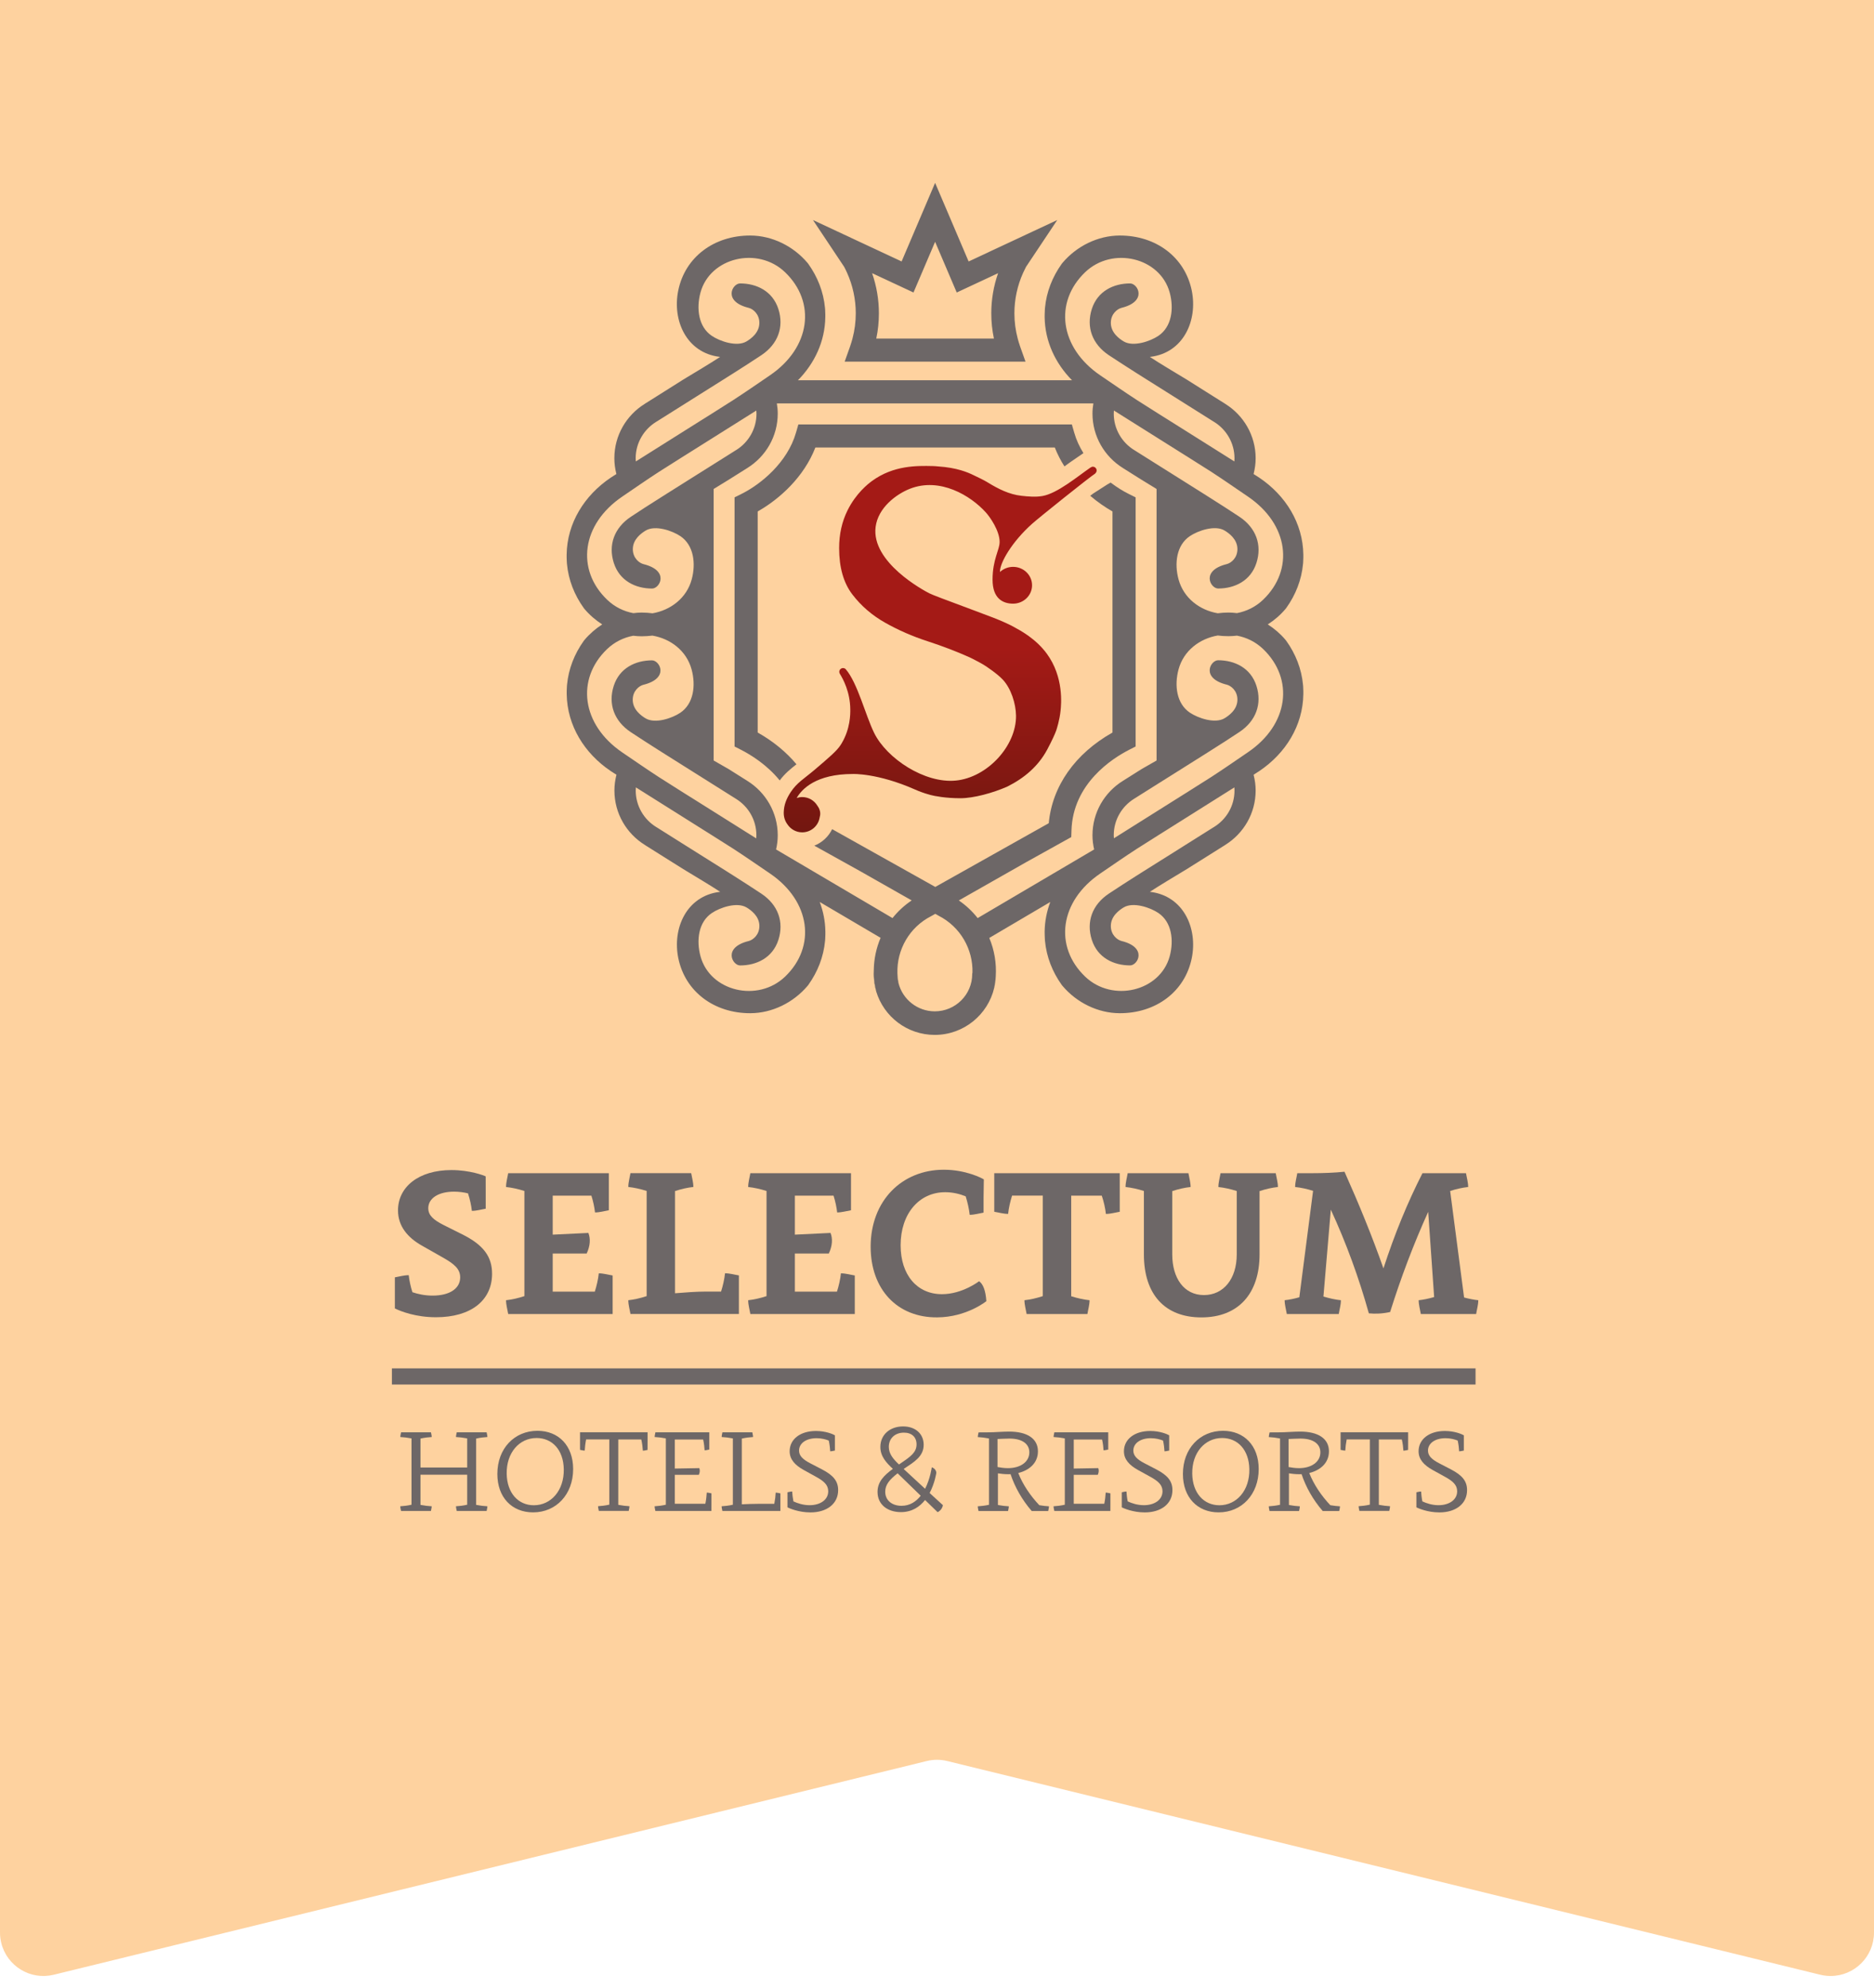 <?xml version="1.0" encoding="UTF-8"?>
<svg width="116px" height="123px" viewBox="0 0 116 123" version="1.1" xmlns="http://www.w3.org/2000/svg" xmlns:xlink="http://www.w3.org/1999/xlink">
    <title>Group 34 Copy</title>
    <defs>
        <linearGradient x1="49.988%" y1="41.111%" x2="49.988%" y2="113.909%" id="linearGradient-1">
            <stop stop-color="#A41A16" offset="12.25%"></stop>
            <stop stop-color="#65160E" offset="100%"></stop>
        </linearGradient>
    </defs>
    <g id="Fab." stroke="none" stroke-width="1" fill="none" fill-rule="evenodd">
        <g id="Group-34-Copy" transform="translate(-0, 0)">
            <path d="M0,0 L116,0 L116,119.575 C116,121.059 114.797,122.263 113.312,122.263 C113.097,122.263 112.882,122.237 112.673,122.186 L58.639,108.964 C58.219,108.861 57.781,108.861 57.361,108.964 L3.327,122.186 C1.885,122.539 0.43,121.656 0.077,120.214 C0.026,120.005 -2.63817107e-15,119.79 0,119.575 L0,0 L0,0 Z" id="Rectangle-Copy-11" fill="#FED29F"></path>
            <g id="Selectum-Hotels-&amp;-Resorts" transform="translate(24.259, 11.315)">
                <g id="XMLID_106_" transform="translate(24.254, 17.515)" fill="url(#linearGradient-1)" fill-rule="nonzero">
                    <path d="M19.369,0.28 C19.369,0.152 19.263,0.047 19.135,0.047 C19.082,0.047 19.034,0.068 18.996,0.097 L18.993,0.095 C18.19,0.647 16.936,1.704 16.007,1.862 C15.59,1.933 15.141,1.895 14.713,1.847 C13.956,1.763 13.29,1.425 12.648,1.034 C12.363,0.859 12.057,0.719 11.756,0.574 C11.398,0.399 10.728,0.105 9.537,0.028 C9.427,0.017 9.32,0.009 9.216,0.007 C8.253,-0.014 6.799,-0.044 5.463,0.931 C5.229,1.101 4.477,1.685 3.95,2.746 C3.602,3.448 3.429,4.225 3.429,5.08 C3.429,6.279 3.701,7.235 4.245,7.947 C4.789,8.659 5.467,9.243 6.279,9.701 C7.09,10.159 7.965,10.542 8.902,10.846 C9.84,11.151 10.715,11.487 11.526,11.852 C11.596,11.884 11.659,11.92 11.727,11.951 C11.88,12.031 12.036,12.111 12.188,12.195 C12.235,12.22 12.281,12.247 12.327,12.275 C12.525,12.388 13.221,12.859 13.562,13.224 C14.068,13.766 14.369,14.705 14.378,15.451 C14.401,17.321 12.603,19.276 10.652,19.467 C8.728,19.657 6.371,18.102 5.594,16.514 C5.058,15.424 4.571,13.428 3.84,12.579 C3.84,12.579 3.84,12.579 3.84,12.579 C3.798,12.533 3.737,12.506 3.672,12.506 C3.543,12.506 3.438,12.611 3.438,12.739 C3.438,12.779 3.45,12.817 3.469,12.848 C3.469,12.848 3.467,12.85 3.467,12.85 C3.682,13.195 4.11,13.989 4.12,15.064 C4.123,15.365 4.12,16.255 3.594,17.148 C3.562,17.201 3.539,17.239 3.522,17.264 C3.288,17.629 2.828,18.02 1.91,18.802 C1.254,19.358 0.818,19.593 0.426,20.19 C0.175,20.572 0.006,20.976 0,21.45 C-0.004,21.73 0.082,21.976 0.224,22.169 C0.42,22.469 0.757,22.671 1.142,22.671 C1.678,22.671 2.122,22.287 2.217,21.782 C2.232,21.728 2.245,21.671 2.253,21.612 C2.285,21.396 2.203,21.175 2.07,21.003 C1.876,20.694 1.534,20.488 1.142,20.488 C1.022,20.488 0.909,20.511 0.801,20.547 C1.121,19.982 2.015,19.06 4.27,19.06 C4.27,19.06 5.8,18.993 8.133,20.024 C8.182,20.045 8.422,20.154 8.768,20.266 C8.865,20.297 8.972,20.329 9.09,20.36 C9.335,20.425 10.024,20.56 10.932,20.56 C11.765,20.56 12.945,20.23 13.813,19.852 C13.83,19.843 13.84,19.839 13.849,19.835 C14.89,19.312 15.75,18.589 16.308,17.552 C16.616,16.978 16.812,16.531 16.869,16.361 C16.896,16.279 17.076,15.739 17.137,15.132 C17.175,14.76 17.35,13.062 16.279,11.609 C15.611,10.703 14.69,10.203 14.245,9.962 C14.079,9.871 13.937,9.802 13.754,9.718 C13.284,9.498 12.774,9.311 11.621,8.88 C10.009,8.279 9.204,7.981 8.997,7.874 C8.685,7.712 5.402,5.968 5.688,3.767 C5.842,2.586 6.959,1.744 7.821,1.408 C9.668,0.689 11.573,1.828 12.525,2.893 C12.753,3.147 13.364,3.998 13.364,4.708 C13.364,4.712 13.362,4.716 13.362,4.718 C13.362,5.191 12.926,5.79 12.926,7.036 C12.926,8.21 13.571,8.521 14.197,8.521 C14.846,8.521 15.371,8.012 15.371,7.382 C15.371,6.754 14.846,6.244 14.197,6.244 C13.883,6.244 13.596,6.365 13.385,6.561 C13.385,6.55 13.385,6.542 13.385,6.531 C13.385,5.987 14.117,4.702 15.373,3.58 C15.792,3.204 18.913,0.704 19.274,0.475 L19.272,0.471 C19.324,0.429 19.369,0.362 19.369,0.28 Z" id="Path"></path>
                </g>
                <path d="M14.94,26.62 C15.113,26.597 15.286,26.586 15.461,26.584 C15.689,26.584 15.912,26.601 16.129,26.628 C17.244,26.437 18.237,25.698 18.553,24.534 C18.823,23.545 18.684,22.41 17.851,21.854 C17.347,21.515 16.294,21.154 15.703,21.509 C15.434,21.671 14.909,22.045 14.909,22.66 C14.909,23.211 15.305,23.521 15.571,23.587 C17.196,23.988 16.58,25.097 16.104,25.097 C15.088,25.097 14.087,24.629 13.731,23.511 C13.377,22.4 13.754,21.343 14.787,20.656 C15.358,20.276 15.937,19.908 16.515,19.541 C16.664,19.446 16.816,19.349 16.966,19.255 L18.816,18.091 L19.668,17.556 L21.227,16.574 L21.301,16.528 L21.301,16.53 C22.06,16.062 22.564,15.228 22.564,14.274 C22.564,14.209 22.559,14.146 22.555,14.083 L18.58,16.581 L18.353,16.724 L17.956,16.972 L16.523,17.879 C15.722,18.4 15.124,18.82 14.249,19.413 C11.737,21.122 11.379,23.931 13.318,25.788 C13.788,26.24 14.352,26.511 14.94,26.62 Z" id="XMLID_105_"></path>
                <path d="M23.404,42.739 C22.532,42.144 21.931,41.724 21.13,41.205 L19.697,40.298 L19.301,40.05 L19.073,39.907 L15.099,37.407 C15.094,37.47 15.088,37.533 15.088,37.598 C15.088,38.552 15.594,39.386 16.35,39.856 L16.35,39.854 L16.424,39.901 L17.984,40.882 L18.835,41.417 L20.686,42.579 C20.835,42.674 20.987,42.77 21.137,42.865 C21.716,43.232 22.296,43.602 22.865,43.982 C23.898,44.669 24.275,45.728 23.921,46.837 C23.562,47.955 22.564,48.423 21.548,48.423 C21.071,48.423 20.456,47.312 22.081,46.913 C22.346,46.848 22.743,46.535 22.743,45.984 C22.743,45.369 22.218,44.997 21.948,44.835 C21.358,44.48 20.304,44.839 19.801,45.18 C18.97,45.736 18.831,46.873 19.101,47.86 C19.693,50.032 22.648,50.734 24.336,49.116 C26.275,47.257 25.919,44.449 23.404,42.739 Z" id="XMLID_104_"></path>
                <path d="M19.076,14.738 L19.303,14.596 L19.699,14.348 L21.132,13.44 C21.933,12.919 22.532,12.501 23.407,11.907 C25.919,10.197 26.277,7.388 24.338,5.531 C22.65,3.914 19.695,4.615 19.103,6.787 C18.833,7.775 18.972,8.909 19.803,9.468 C20.306,9.808 21.36,10.167 21.95,9.812 C22.22,9.651 22.745,9.277 22.745,8.663 C22.745,8.113 22.349,7.802 22.083,7.735 C20.458,7.334 21.073,6.224 21.55,6.224 C22.566,6.224 23.565,6.693 23.923,7.81 C24.277,8.922 23.9,9.978 22.867,10.665 C22.296,11.045 21.718,11.413 21.139,11.781 C20.989,11.875 20.837,11.972 20.688,12.066 L18.837,13.23 L17.986,13.766 L16.426,14.747 L16.353,14.793 L16.353,14.791 C15.596,15.259 15.09,16.093 15.09,17.047 C15.09,17.112 15.094,17.173 15.101,17.238 L19.076,14.738 Z" id="XMLID_103_"></path>
                <path d="M17.959,37.668 L18.355,37.915 L18.582,38.058 L22.557,40.556 C22.561,40.493 22.566,40.43 22.566,40.365 C22.566,39.411 22.06,38.577 21.303,38.109 L21.303,38.109 L21.229,38.062 L19.67,37.081 L18.818,36.546 L16.968,35.382 C16.818,35.287 16.667,35.191 16.517,35.096 C15.937,34.729 15.358,34.361 14.789,33.981 C13.756,33.294 13.379,32.235 13.733,31.126 C14.091,30.008 15.09,29.54 16.106,29.54 C16.582,29.54 17.198,30.651 15.573,31.05 C15.307,31.115 14.911,31.426 14.911,31.979 C14.911,32.592 15.436,32.966 15.706,33.128 C16.296,33.483 17.349,33.122 17.853,32.783 C18.684,32.227 18.823,31.09 18.555,30.103 C18.239,28.941 17.244,28.2 16.131,28.009 C15.912,28.036 15.691,28.053 15.463,28.051 C15.288,28.051 15.115,28.038 14.943,28.017 C14.357,28.126 13.79,28.397 13.322,28.845 C11.385,30.702 11.741,33.51 14.253,35.22 C15.128,35.815 15.727,36.235 16.527,36.754 L17.959,37.668 Z" id="XMLID_102_"></path>
                <path d="M43.841,11.903 C44.714,12.497 45.315,12.915 46.115,13.436 L47.549,14.344 L47.945,14.591 L48.172,14.734 L52.147,17.234 C52.152,17.171 52.156,17.108 52.156,17.043 C52.156,16.089 51.65,15.255 50.893,14.787 L50.893,14.789 L50.82,14.743 L49.26,13.762 L48.409,13.226 L46.558,12.062 C46.408,11.968 46.257,11.871 46.107,11.776 C45.527,11.409 44.948,11.041 44.379,10.661 C43.346,9.974 42.969,8.915 43.323,7.806 C43.679,6.689 44.68,6.22 45.696,6.22 C46.172,6.22 46.788,7.329 45.163,7.731 C44.897,7.796 44.501,8.109 44.501,8.659 C44.501,9.275 45.028,9.646 45.296,9.808 C45.886,10.163 46.94,9.804 47.443,9.464 C48.274,8.907 48.413,7.77 48.145,6.783 C47.553,4.611 44.598,3.907 42.91,5.527 C40.973,7.384 41.329,10.193 43.841,11.903 Z" id="XMLID_101_"></path>
                <path d="M49.289,16.974 L48.893,16.726 L48.666,16.583 L44.691,14.085 C44.687,14.148 44.682,14.211 44.682,14.276 C44.682,15.23 45.188,16.064 45.945,16.532 L45.945,16.53 L46.019,16.577 L47.578,17.558 L48.43,18.093 L50.28,19.257 C50.43,19.352 50.581,19.448 50.731,19.543 C51.311,19.91 51.89,20.278 52.459,20.658 C53.492,21.345 53.869,22.404 53.515,23.513 C53.159,24.631 52.158,25.099 51.142,25.099 C50.666,25.099 50.05,23.99 51.675,23.589 C51.941,23.524 52.337,23.211 52.337,22.662 C52.337,22.047 51.81,21.675 51.542,21.511 C50.952,21.156 49.899,21.517 49.395,21.856 C48.564,22.412 48.425,23.549 48.693,24.536 C49.009,25.698 50.004,26.439 51.119,26.631 C51.338,26.603 51.559,26.586 51.787,26.586 C51.962,26.586 52.135,26.599 52.307,26.622 C52.893,26.513 53.46,26.242 53.928,25.792 C55.867,23.935 55.509,21.129 52.997,19.417 C52.122,18.822 51.523,18.404 50.723,17.883 L49.289,16.974 Z" id="XMLID_100_"></path>
                <path d="M29.984,9.632 L37.266,9.632 C37.156,9.119 37.104,8.598 37.104,8.071 C37.104,7.224 37.247,6.382 37.525,5.588 L34.964,6.783 L33.626,3.647 L32.288,6.783 L29.727,5.588 C30.005,6.382 30.149,7.224 30.149,8.071 C30.147,8.598 30.092,9.119 29.984,9.632 Z" id="XMLID_99_"></path>
                <path d="M52.307,28.021 C52.135,28.042 51.962,28.055 51.787,28.055 C51.559,28.055 51.336,28.038 51.119,28.013 C50.004,28.204 49.011,28.943 48.693,30.107 C48.423,31.097 48.562,32.231 49.395,32.788 C49.899,33.126 50.952,33.487 51.542,33.132 C51.812,32.97 52.337,32.596 52.337,31.983 C52.337,31.433 51.941,31.122 51.675,31.055 C50.05,30.655 50.668,29.544 51.142,29.544 C52.158,29.544 53.159,30.013 53.515,31.13 C53.871,32.241 53.492,33.298 52.459,33.985 C51.888,34.365 51.309,34.733 50.731,35.101 C50.581,35.195 50.43,35.292 50.28,35.386 L48.43,36.55 L47.578,37.086 L46.019,38.067 L45.945,38.113 L45.945,38.113 C45.188,38.581 44.682,39.415 44.682,40.369 C44.682,40.434 44.687,40.497 44.691,40.56 L48.666,38.062 L48.893,37.92 L49.289,37.672 L50.723,36.764 C51.523,36.243 52.122,35.823 52.997,35.231 C55.511,33.521 55.867,30.712 53.928,28.855 C53.46,28.401 52.893,28.133 52.307,28.021 Z" id="XMLID_98_"></path>
                <path d="M43.365,40.367 C43.365,38.947 44.118,37.703 45.243,37.002 L45.243,37.002 L45.245,37 L46.411,36.266 L47.332,35.739 L47.332,18.938 L46.411,18.373 L45.245,17.64 L45.243,17.637 L45.243,17.637 C44.115,16.936 43.365,15.692 43.365,14.272 C43.365,14.058 43.386,13.848 43.42,13.644 L23.828,13.644 C23.862,13.848 23.883,14.058 23.883,14.272 C23.883,15.692 23.13,16.936 22.005,17.637 L22.003,17.64 L20.837,18.373 L19.916,18.938 L19.916,35.739 L20.837,36.266 L22.003,37 L22.005,37.002 L22.005,37.002 C23.133,37.703 23.883,38.947 23.883,40.367 C23.883,40.669 23.843,40.961 23.78,41.243 L30.987,45.488 C31.318,45.072 31.717,44.703 32.174,44.396 L29.036,42.615 L26.146,41.008 C26.627,40.819 27.023,40.455 27.251,39.987 L33.635,43.562 L40.659,39.619 C40.87,37.329 42.284,35.319 44.604,34.008 L44.604,20.328 C44.149,20.07 43.677,19.744 43.224,19.358 C43.31,19.291 43.378,19.24 43.416,19.215 L44.269,18.667 L44.488,18.541 C44.88,18.839 45.277,19.083 45.637,19.259 L46.035,19.457 L46.035,34.872 L45.645,35.071 C44.596,35.605 42.147,37.161 42.065,40.073 L42.052,40.478 L39.274,42.022 L35.091,44.398 C35.542,44.705 35.932,45.075 36.258,45.488 L43.468,41.243 C43.403,40.961 43.365,40.669 43.365,40.367 Z M42.071,17.226 C41.917,17.333 41.772,17.44 41.631,17.545 C41.399,17.179 41.194,16.791 41.034,16.375 L26.214,16.375 C25.508,18.198 24.001,19.562 22.644,20.331 L22.644,34.01 C23.607,34.554 24.414,35.218 25.044,35.974 C24.68,36.262 24.332,36.539 24.007,36.974 C23.204,35.985 22.186,35.371 21.602,35.073 L21.213,34.874 L21.213,19.459 L21.611,19.261 C22.85,18.652 24.486,17.291 25.012,15.463 L25.162,14.946 L42.09,14.946 L42.24,15.463 C42.37,15.913 42.566,16.333 42.807,16.722 L42.071,17.226 Z" id="XMLID_95_"></path>
                <path d="M48.172,39.905 L47.945,40.048 L47.549,40.296 L46.115,41.203 C45.315,41.724 44.716,42.144 43.841,42.737 C41.329,44.446 40.971,47.255 42.91,49.112 C44.598,50.73 47.553,50.028 48.145,47.856 C48.415,46.866 48.276,45.732 47.443,45.175 C46.94,44.835 45.886,44.476 45.296,44.831 C45.026,44.993 44.501,45.367 44.501,45.98 C44.501,46.53 44.897,46.841 45.163,46.909 C46.788,47.308 46.172,48.419 45.696,48.419 C44.68,48.419 43.679,47.95 43.323,46.833 C42.969,45.722 43.346,44.665 44.379,43.978 C44.95,43.598 45.53,43.23 46.107,42.86 C46.257,42.766 46.408,42.669 46.558,42.575 L48.409,41.413 L49.26,40.877 L50.82,39.896 L50.893,39.85 L50.893,39.852 C51.65,39.384 52.156,38.55 52.156,37.594 C52.156,37.529 52.152,37.468 52.147,37.403 L48.172,39.905 Z" id="XMLID_94_"></path>
                <path d="M29.835,48.692 C29.828,48.778 29.824,48.864 29.824,48.952 C29.824,49.331 29.881,49.696 29.986,50.041 C29.875,49.593 29.826,49.142 29.835,48.692 Z" id="XMLID_93_" fill="#6D6767" fill-rule="nonzero"></path>
                <path d="M37.384,49.102 C37.369,49.337 37.337,49.572 37.289,49.805 C37.342,49.578 37.373,49.343 37.384,49.102 Z" id="XMLID_92_" fill="#6D6767" fill-rule="nonzero"></path>
                <path d="M31.291,48.952 C31.291,49.148 31.316,49.339 31.363,49.522 C31.323,49.316 31.299,49.11 31.293,48.906 C31.291,48.921 31.291,48.938 31.291,48.952 Z" id="XMLID_91_" fill="#6D6767" fill-rule="nonzero"></path>
                <path d="M21.609,19.261 L21.21,19.459 L21.21,34.874 L21.6,35.073 C22.184,35.371 23.202,35.985 24.005,36.974 C24.33,36.539 24.677,36.262 25.042,35.974 C24.412,35.22 23.607,34.554 22.641,34.01 L22.641,20.331 C24.001,19.562 25.506,18.198 26.212,16.375 L41.034,16.375 C41.194,16.789 41.399,17.179 41.631,17.545 C41.772,17.44 41.915,17.333 42.071,17.226 L42.805,16.722 C42.564,16.333 42.366,15.913 42.238,15.463 L42.088,14.946 L25.16,14.946 L25.01,15.463 C24.484,17.291 22.848,18.652 21.609,19.261 Z" id="XMLID_90_" fill="#6D6767" fill-rule="nonzero"></path>
                <path d="M27.995,5.197 C28.06,5.317 28.119,5.439 28.174,5.565 C28.528,6.348 28.713,7.207 28.713,8.073 C28.713,8.602 28.644,9.125 28.509,9.634 C28.467,9.793 28.418,9.953 28.364,10.111 L28.026,11.062 L39.22,11.062 L38.882,10.111 C38.828,9.953 38.779,9.796 38.737,9.634 C38.602,9.125 38.532,8.602 38.532,8.073 C38.532,7.207 38.718,6.348 39.072,5.565 C39.129,5.441 39.188,5.319 39.251,5.197 L40.712,3.008 L41.184,2.3 L40.752,2.502 L39.26,3.199 L35.698,4.863 L34.402,1.823 L33.624,0 L32.846,1.823 L31.55,4.863 L27.988,3.199 L26.496,2.502 L26.064,2.3 L26.536,3.008 L27.995,5.197 Z M32.286,6.783 L33.624,3.647 L34.962,6.783 L37.523,5.588 C37.245,6.382 37.101,7.224 37.101,8.071 C37.101,8.598 37.156,9.119 37.264,9.632 L29.982,9.632 C30.092,9.119 30.144,8.598 30.144,8.071 C30.144,7.224 30.001,6.382 29.723,5.588 L32.286,6.783 Z" id="XMLID_87_" fill="#6D6767" fill-rule="nonzero"></path>
                <path d="M11.927,28.273 C11.908,28.296 11.891,28.319 11.872,28.343 C11.299,29.145 10.932,30.071 10.839,31.065 C10.837,31.103 10.833,31.141 10.831,31.179 C10.824,31.269 10.82,31.359 10.82,31.452 C10.818,31.513 10.818,31.573 10.82,31.636 C10.848,33.578 11.912,35.296 13.549,36.397 L13.701,36.493 L13.701,36.495 L13.899,36.621 C13.897,36.63 13.895,36.638 13.893,36.647 C13.817,36.951 13.773,37.268 13.773,37.596 C13.773,39.018 14.525,40.262 15.651,40.961 L15.651,40.961 L15.653,40.964 L16.818,41.697 L18.039,42.463 C18.825,42.942 19.664,43.436 20.319,43.865 C20.304,43.867 20.292,43.869 20.279,43.871 C18.237,44.125 17.347,46.127 17.729,47.978 C18.157,50.051 19.954,51.383 22.19,51.377 C23.537,51.372 24.848,50.723 25.725,49.69 C25.744,49.667 25.761,49.644 25.78,49.621 C26.353,48.818 26.72,47.892 26.812,46.898 C26.814,46.86 26.819,46.82 26.821,46.782 C26.827,46.692 26.831,46.602 26.831,46.509 C26.833,46.448 26.833,46.388 26.831,46.325 C26.823,45.686 26.699,45.07 26.481,44.495 L30.25,46.713 C29.984,47.335 29.841,48.007 29.828,48.69 C29.82,49.137 29.868,49.591 29.98,50.039 C30.45,51.589 31.894,52.719 33.601,52.719 C35.392,52.719 36.895,51.471 37.283,49.803 C37.331,49.57 37.363,49.335 37.378,49.1 C37.43,48.28 37.291,47.465 36.977,46.719 L40.754,44.495 C40.537,45.07 40.412,45.686 40.404,46.325 C40.404,46.385 40.404,46.446 40.406,46.509 C40.408,46.6 40.41,46.692 40.417,46.782 C40.419,46.82 40.421,46.86 40.425,46.898 C40.518,47.894 40.885,48.818 41.458,49.621 C41.477,49.644 41.494,49.667 41.513,49.69 C42.389,50.723 43.698,51.372 45.047,51.377 C47.285,51.383 49.083,50.051 49.509,47.978 C49.89,46.127 49.001,44.127 46.959,43.871 C46.946,43.869 46.933,43.867 46.918,43.865 C47.576,43.436 48.413,42.94 49.199,42.463 L50.419,41.697 L51.585,40.964 L51.587,40.961 L51.587,40.961 C52.714,40.26 53.465,39.016 53.465,37.596 C53.465,37.268 53.42,36.951 53.344,36.647 C53.342,36.638 53.34,36.63 53.338,36.621 L53.536,36.495 L53.536,36.493 L53.688,36.397 C55.326,35.296 56.39,33.578 56.417,31.636 C56.417,31.576 56.417,31.515 56.417,31.452 C56.415,31.359 56.413,31.269 56.407,31.179 C56.405,31.141 56.402,31.103 56.398,31.065 C56.306,30.069 55.939,29.145 55.366,28.343 C55.347,28.319 55.33,28.296 55.311,28.273 C54.997,27.901 54.624,27.58 54.215,27.32 C54.624,27.059 54.995,26.74 55.311,26.366 C55.33,26.343 55.347,26.32 55.366,26.296 C55.939,25.494 56.306,24.57 56.398,23.574 C56.4,23.536 56.405,23.496 56.407,23.458 C56.413,23.368 56.417,23.276 56.417,23.185 C56.419,23.124 56.419,23.064 56.417,23.001 C56.39,21.059 55.326,19.341 53.688,18.24 L53.536,18.144 L53.536,18.142 L53.338,18.016 C53.34,18.007 53.342,17.999 53.344,17.99 C53.42,17.686 53.465,17.369 53.465,17.041 C53.465,15.619 52.712,14.377 51.587,13.676 L51.587,13.676 L51.585,13.673 L50.419,12.94 L49.199,12.171 C48.413,11.695 47.574,11.199 46.918,10.77 C46.933,10.768 46.946,10.764 46.959,10.764 C49.001,10.51 49.89,8.51 49.509,6.657 C49.081,4.584 47.283,3.252 45.047,3.258 C43.7,3.262 42.389,3.911 41.513,4.945 C41.494,4.968 41.477,4.991 41.458,5.014 C40.885,5.817 40.518,6.741 40.425,7.737 C40.423,7.775 40.419,7.815 40.417,7.852 C40.41,7.943 40.406,8.035 40.406,8.125 C40.404,8.186 40.404,8.247 40.404,8.31 C40.425,9.804 41.062,11.163 42.098,12.213 L25.133,12.213 C26.17,11.163 26.806,9.802 26.827,8.31 C26.827,8.249 26.827,8.189 26.827,8.125 C26.825,8.035 26.823,7.943 26.817,7.852 C26.814,7.815 26.81,7.775 26.808,7.737 C26.715,6.741 26.349,5.817 25.775,5.014 C25.756,4.991 25.74,4.968 25.721,4.945 C24.844,3.911 23.533,3.262 22.186,3.258 C19.948,3.252 18.15,4.584 17.725,6.657 C17.343,8.508 18.232,10.508 20.275,10.764 C20.289,10.766 20.302,10.768 20.315,10.77 C19.657,11.199 18.82,11.695 18.034,12.171 L16.814,12.94 L15.649,13.673 L15.647,13.676 L15.647,13.676 C14.519,14.377 13.769,15.621 13.769,17.041 C13.769,17.369 13.813,17.686 13.889,17.99 C13.891,17.999 13.893,18.007 13.895,18.016 L13.697,18.142 L13.697,18.144 L13.545,18.24 C11.908,19.341 10.843,21.059 10.816,23.001 C10.816,23.061 10.816,23.122 10.816,23.185 C10.818,23.276 10.82,23.368 10.827,23.458 C10.829,23.496 10.833,23.536 10.835,23.574 C10.928,24.57 11.294,25.494 11.868,26.296 C11.887,26.32 11.903,26.343 11.922,26.366 C12.236,26.738 12.61,27.059 13.018,27.32 C12.614,27.58 12.243,27.901 11.927,28.273 Z M24.338,49.114 C22.65,50.732 19.695,50.03 19.103,47.858 C18.833,46.869 18.972,45.734 19.805,45.178 C20.308,44.837 21.362,44.478 21.952,44.833 C22.222,44.995 22.747,45.369 22.747,45.982 C22.747,46.532 22.351,46.843 22.085,46.911 C20.46,47.31 21.076,48.421 21.552,48.421 C22.568,48.421 23.567,47.953 23.925,46.835 C24.279,45.724 23.902,44.667 22.869,43.98 C22.298,43.6 21.72,43.232 21.141,42.863 C20.991,42.768 20.84,42.671 20.69,42.577 L18.839,41.415 L17.988,40.88 L16.428,39.898 L16.355,39.852 L16.355,39.854 C15.598,39.386 15.092,38.552 15.092,37.596 C15.092,37.531 15.096,37.47 15.103,37.405 L19.078,39.905 L19.305,40.048 L19.701,40.296 L21.135,41.203 C21.935,41.724 22.534,42.144 23.409,42.737 C25.919,44.449 26.275,47.257 24.338,49.114 Z M35.921,48.952 C35.921,50.226 34.882,51.261 33.605,51.261 C32.526,51.261 31.615,50.52 31.36,49.522 C31.314,49.339 31.289,49.15 31.289,48.952 C31.289,48.936 31.289,48.921 31.291,48.904 C31.245,47.463 32.022,46.058 33.388,45.367 L33.635,45.228 L33.837,45.343 C35.198,46.033 35.976,47.432 35.936,48.866 C35.928,48.892 35.921,48.919 35.921,48.952 Z M50.893,39.852 L50.893,39.852 L50.82,39.896 L49.26,40.877 L48.409,41.413 L46.558,42.575 C46.408,42.669 46.257,42.766 46.107,42.86 C45.527,43.228 44.948,43.598 44.379,43.978 C43.346,44.665 42.969,45.724 43.323,46.833 C43.679,47.95 44.68,48.419 45.696,48.419 C46.172,48.419 46.788,47.308 45.163,46.909 C44.897,46.843 44.501,46.53 44.501,45.98 C44.501,45.364 45.028,44.993 45.296,44.831 C45.886,44.476 46.94,44.835 47.443,45.175 C48.274,45.732 48.413,46.869 48.145,47.856 C47.553,50.028 44.598,50.73 42.91,49.112 C40.971,47.255 41.329,44.449 43.841,42.737 C44.714,42.142 45.315,41.722 46.115,41.203 L47.549,40.296 L47.945,40.048 L48.172,39.905 L52.147,37.405 C52.152,37.468 52.156,37.531 52.156,37.596 C52.158,38.55 51.652,39.384 50.893,39.852 Z M52.997,35.224 C52.122,35.819 51.523,36.239 50.723,36.758 L49.289,37.665 L48.893,37.913 L48.666,38.056 L44.691,40.554 C44.687,40.491 44.682,40.428 44.682,40.363 C44.682,39.409 45.188,38.575 45.945,38.107 L45.945,38.107 L46.019,38.06 L47.578,37.079 L48.43,36.544 L50.28,35.38 C50.43,35.285 50.581,35.189 50.731,35.094 C51.311,34.727 51.89,34.359 52.459,33.979 C53.492,33.292 53.869,32.233 53.515,31.124 C53.159,30.006 52.158,29.538 51.142,29.538 C50.666,29.538 50.05,30.649 51.675,31.048 C51.941,31.113 52.337,31.424 52.337,31.977 C52.337,32.59 51.81,32.964 51.542,33.126 C50.952,33.481 49.899,33.12 49.395,32.781 C48.564,32.225 48.425,31.088 48.693,30.101 C49.009,28.939 50.004,28.198 51.119,28.006 C51.338,28.034 51.559,28.051 51.787,28.048 C51.962,28.048 52.135,28.036 52.307,28.015 C52.893,28.124 53.46,28.395 53.928,28.843 C55.867,30.706 55.511,33.514 52.997,35.224 Z M52.997,19.417 C55.511,21.127 55.867,23.935 53.928,25.792 C53.46,26.242 52.893,26.511 52.307,26.622 C52.135,26.599 51.962,26.588 51.787,26.586 C51.559,26.586 51.336,26.603 51.119,26.631 C50.004,26.439 49.011,25.7 48.693,24.536 C48.423,23.547 48.562,22.412 49.395,21.856 C49.899,21.517 50.952,21.156 51.542,21.511 C51.812,21.673 52.337,22.047 52.337,22.662 C52.337,23.213 51.941,23.524 51.675,23.589 C50.05,23.99 50.668,25.099 51.142,25.099 C52.158,25.099 53.159,24.631 53.515,23.513 C53.871,22.402 53.492,21.345 52.459,20.658 C51.888,20.278 51.309,19.91 50.731,19.543 C50.581,19.448 50.43,19.352 50.28,19.257 L48.43,18.093 L47.578,17.558 L46.019,16.577 L45.945,16.53 L45.945,16.532 C45.188,16.064 44.682,15.23 44.682,14.276 C44.682,14.211 44.687,14.148 44.691,14.085 L48.666,16.583 L48.893,16.726 L49.289,16.974 L50.723,17.881 C51.523,18.402 52.122,18.822 52.997,19.417 Z M42.91,5.529 C44.598,3.911 47.553,4.613 48.145,6.785 C48.415,7.773 48.276,8.907 47.443,9.466 C46.94,9.806 45.886,10.165 45.296,9.81 C45.026,9.648 44.501,9.275 44.501,8.661 C44.501,8.111 44.897,7.8 45.163,7.733 C46.788,7.331 46.172,6.222 45.696,6.222 C44.68,6.222 43.679,6.691 43.323,7.808 C42.969,8.92 43.346,9.976 44.379,10.663 C44.95,11.043 45.53,11.411 46.107,11.779 C46.257,11.873 46.408,11.97 46.558,12.064 L48.409,13.228 L49.26,13.764 L50.82,14.745 L50.893,14.791 L50.893,14.789 C51.65,15.257 52.156,16.091 52.156,17.045 C52.156,17.11 52.152,17.171 52.147,17.236 L48.172,14.736 L47.945,14.594 L47.549,14.346 L46.115,13.438 C45.315,12.917 44.716,12.499 43.841,11.905 C41.329,10.193 40.973,7.384 42.91,5.529 Z M43.42,13.646 C43.386,13.85 43.365,14.06 43.365,14.274 C43.365,15.694 44.118,16.938 45.243,17.64 L45.243,17.64 L45.245,17.642 L46.411,18.375 L47.332,18.94 L47.332,35.741 L46.411,36.268 L45.245,37.002 L45.243,37.004 L45.243,37.004 C44.115,37.705 43.365,38.949 43.365,40.369 C43.365,40.672 43.403,40.964 43.468,41.245 L36.258,45.491 C35.932,45.077 35.542,44.707 35.091,44.4 L39.274,42.024 L42.052,40.48 L42.065,40.075 C42.149,37.163 44.596,35.607 45.645,35.073 L46.035,34.874 L46.035,19.459 L45.637,19.261 C45.275,19.083 44.88,18.841 44.488,18.543 L44.269,18.669 L43.416,19.217 C43.378,19.242 43.312,19.293 43.224,19.36 C43.677,19.747 44.149,20.072 44.604,20.331 L44.604,34.01 C42.284,35.319 40.87,37.331 40.659,39.621 L33.635,43.564 L27.251,39.989 C27.023,40.457 26.627,40.821 26.146,41.01 L29.036,42.617 L32.174,44.398 C31.717,44.705 31.318,45.075 30.987,45.491 L23.78,41.245 C23.845,40.964 23.883,40.672 23.883,40.369 C23.883,38.949 23.13,37.705 22.005,37.004 L22.005,37.004 L22.003,37.002 L20.837,36.268 L19.916,35.741 L19.916,18.94 L20.837,18.375 L22.003,17.642 L22.005,17.64 C23.133,16.938 23.883,15.694 23.883,14.274 C23.883,14.06 23.862,13.85 23.828,13.646 L43.42,13.646 Z M16.353,14.789 L16.353,14.789 L16.426,14.745 L17.986,13.764 L18.837,13.228 L20.688,12.064 C20.837,11.97 20.989,11.873 21.139,11.779 C21.718,11.411 22.298,11.043 22.867,10.663 C23.9,9.976 24.277,8.917 23.923,7.808 C23.565,6.691 22.566,6.222 21.55,6.222 C21.073,6.222 20.458,7.331 22.083,7.733 C22.349,7.798 22.745,8.111 22.745,8.661 C22.745,9.277 22.22,9.648 21.95,9.81 C21.36,10.165 20.306,9.806 19.803,9.466 C18.972,8.909 18.833,7.773 19.101,6.785 C19.693,4.613 22.648,3.909 24.336,5.529 C26.273,7.386 25.917,10.193 23.404,11.905 C22.532,12.499 21.931,12.917 21.13,13.438 L19.697,14.346 L19.301,14.594 L19.073,14.736 L15.099,17.236 C15.094,17.173 15.088,17.11 15.088,17.045 C15.09,16.091 15.596,15.257 16.353,14.789 Z M14.251,19.417 C15.126,18.822 15.724,18.404 16.525,17.883 L17.959,16.976 L18.355,16.728 L18.582,16.585 L22.557,14.087 C22.561,14.15 22.568,14.213 22.568,14.278 C22.568,15.232 22.062,16.066 21.305,16.535 L21.305,16.532 L21.232,16.579 L19.672,17.56 L18.82,18.095 L16.97,19.259 C16.82,19.354 16.669,19.45 16.519,19.545 C15.939,19.912 15.36,20.28 14.791,20.66 C13.758,21.347 13.381,22.406 13.735,23.515 C14.093,24.633 15.092,25.101 16.108,25.101 C16.584,25.101 17.2,23.992 15.575,23.591 C15.309,23.526 14.913,23.213 14.913,22.664 C14.913,22.049 15.438,21.677 15.708,21.513 C16.298,21.158 17.352,21.52 17.855,21.858 C18.686,22.414 18.825,23.551 18.557,24.538 C18.241,25.7 17.246,26.441 16.133,26.633 C15.914,26.605 15.693,26.588 15.465,26.588 C15.29,26.588 15.118,26.601 14.945,26.624 C14.359,26.515 13.792,26.244 13.324,25.794 C11.381,23.935 11.737,21.127 14.251,19.417 Z M13.318,28.849 C13.786,28.401 14.352,28.13 14.938,28.021 C15.111,28.042 15.284,28.055 15.459,28.055 C15.687,28.055 15.91,28.038 16.127,28.013 C17.242,28.204 18.235,28.943 18.551,30.107 C18.82,31.097 18.681,32.231 17.849,32.788 C17.345,33.126 16.291,33.487 15.701,33.132 C15.432,32.97 14.907,32.596 14.907,31.983 C14.907,31.431 15.303,31.122 15.569,31.055 C17.193,30.655 16.578,29.544 16.102,29.544 C15.086,29.544 14.085,30.013 13.729,31.13 C13.375,32.241 13.752,33.298 14.785,33.985 C15.356,34.365 15.935,34.733 16.513,35.101 C16.662,35.195 16.814,35.292 16.964,35.386 L18.814,36.55 L19.666,37.086 L21.225,38.067 L21.299,38.113 L21.299,38.113 C22.058,38.581 22.561,39.415 22.561,40.369 C22.561,40.434 22.557,40.497 22.551,40.56 L18.576,38.062 L18.348,37.92 L17.952,37.672 L16.519,36.764 C15.718,36.243 15.12,35.823 14.245,35.231 C11.737,33.514 11.381,30.706 13.318,28.849 Z" id="XMLID_75_" fill="#6D6767" fill-rule="nonzero"></path>
                <g id="Group" transform="translate(0, 61.061)" fill="#6D6767" fill-rule="nonzero">
                    <path d="M4.352,3.998 C5.657,4.647 6.211,5.374 6.2,6.468 C6.184,8.094 4.887,9.128 2.729,9.128 C1.486,9.128 0.569,8.773 0.183,8.583 L0.183,6.659 C0.47,6.611 0.755,6.525 1.041,6.525 C1.077,6.855 1.157,7.226 1.269,7.579 C1.623,7.699 2.046,7.789 2.514,7.789 C3.57,7.789 4.219,7.359 4.226,6.668 C4.23,6.128 3.842,5.821 3.138,5.424 L1.853,4.695 C1.003,4.214 0.377,3.514 0.377,2.519 C0.377,1.063 1.654,0.021 3.688,0.021 C4.818,0.021 5.697,0.353 5.804,0.412 L5.806,1.412 L5.806,2.412 C5.52,2.46 5.235,2.546 4.949,2.546 C4.913,2.208 4.828,1.823 4.71,1.462 C4.453,1.399 4.16,1.357 3.846,1.357 C2.877,1.357 2.251,1.769 2.251,2.382 C2.251,2.813 2.554,3.096 3.201,3.422 L4.352,3.998 Z" id="Path"></path>
                    <path d="M7.199,8.93 C7.151,8.644 7.065,8.361 7.065,8.075 C7.419,8.037 7.823,7.947 8.201,7.821 L8.201,1.315 C7.827,1.197 7.429,1.107 7.065,1.069 C7.065,0.784 7.151,0.5 7.197,0.214 L13.429,0.214 L13.429,2.508 C13.143,2.557 12.858,2.643 12.572,2.643 C12.536,2.319 12.458,1.952 12.348,1.603 L9.954,1.603 L9.954,4.017 L12.161,3.911 C12.302,4.262 12.279,4.71 12.055,5.187 L9.954,5.187 L9.954,7.544 L12.559,7.544 C12.677,7.172 12.768,6.775 12.806,6.411 C13.092,6.411 13.377,6.497 13.663,6.544 L13.663,8.93 L7.199,8.93 L7.199,8.93 Z" id="Path"></path>
                    <path d="M14.768,8.93 C14.719,8.644 14.633,8.361 14.633,8.075 C14.987,8.037 15.391,7.947 15.769,7.821 L15.769,1.313 C15.396,1.195 14.997,1.105 14.633,1.067 C14.633,0.781 14.719,0.498 14.766,0.212 L15.769,0.212 L18.525,0.212 C18.574,0.498 18.66,0.781 18.66,1.067 C18.306,1.105 17.902,1.195 17.524,1.321 L17.524,7.644 C18.091,7.596 18.871,7.539 19.451,7.539 L20.374,7.539 C20.492,7.168 20.582,6.771 20.62,6.407 C20.907,6.407 21.191,6.493 21.478,6.539 L21.478,8.926 L14.768,8.926 L14.768,8.93 Z" id="Path"></path>
                    <path d="M22.188,8.93 C22.14,8.644 22.053,8.361 22.053,8.075 C22.408,8.037 22.812,7.947 23.189,7.821 L23.189,1.315 C22.816,1.197 22.418,1.107 22.053,1.069 C22.053,0.784 22.14,0.5 22.186,0.214 L28.418,0.214 L28.418,2.508 C28.132,2.557 27.847,2.643 27.561,2.643 C27.525,2.319 27.447,1.952 27.337,1.603 L24.943,1.603 L24.943,4.017 L27.15,3.911 C27.291,4.262 27.268,4.71 27.044,5.187 L24.943,5.187 L24.943,7.544 L27.548,7.544 C27.666,7.172 27.757,6.775 27.794,6.411 C28.081,6.411 28.366,6.497 28.652,6.544 L28.652,8.93 L22.188,8.93 L22.188,8.93 Z" id="Path"></path>
                    <path d="M34.252,1.391 C32.623,1.391 31.489,2.733 31.489,4.674 C31.489,6.518 32.513,7.701 34.048,7.701 C35.312,7.701 36.347,6.899 36.347,6.899 C36.596,7.073 36.752,7.481 36.796,8.132 C36.796,8.132 35.586,9.125 33.75,9.136 C31.282,9.155 29.632,7.401 29.634,4.762 C29.636,1.901 31.582,0 34.164,0 C35.519,0 36.535,0.523 36.64,0.601 L36.623,1.725 L36.623,2.655 C36.336,2.704 36.052,2.79 35.765,2.79 C35.727,2.437 35.637,2.033 35.517,1.647 C35.177,1.51 34.741,1.391 34.252,1.391 Z" id="Path"></path>
                    <path d="M45.053,2.601 C44.767,2.649 44.482,2.735 44.195,2.735 C44.158,2.382 44.067,1.979 43.94,1.603 L42.048,1.603 L42.048,7.829 C42.421,7.947 42.819,8.037 43.184,8.075 C43.184,8.361 43.097,8.644 43.051,8.93 L39.289,8.93 C39.241,8.644 39.154,8.361 39.154,8.075 C39.508,8.037 39.913,7.947 40.29,7.821 L40.29,1.601 L38.389,1.601 C38.271,1.973 38.181,2.37 38.143,2.733 C37.856,2.733 37.571,2.647 37.285,2.601 L37.285,0.214 L45.053,0.214 L45.053,1.601 L45.053,2.601 Z" id="Path"></path>
                    <path d="M54.708,0.214 C54.756,0.5 54.843,0.784 54.843,1.069 C54.489,1.107 54.084,1.197 53.707,1.323 L53.707,5.239 C53.707,7.659 52.402,9.138 50.105,9.138 C47.871,9.138 46.548,7.739 46.548,5.239 L46.548,1.315 C46.174,1.197 45.776,1.107 45.412,1.069 C45.412,0.784 45.498,0.5 45.544,0.214 L49.304,0.214 C49.353,0.5 49.439,0.784 49.439,1.069 C49.085,1.107 48.68,1.197 48.303,1.323 L48.303,5.241 C48.303,6.697 49.02,7.756 50.265,7.756 C51.479,7.756 52.295,6.75 52.295,5.241 L52.295,1.317 C51.922,1.199 51.523,1.109 51.159,1.071 C51.159,0.786 51.245,0.502 51.292,0.216 L54.708,0.214 Z" id="Path"></path>
                    <path d="M66.367,7.905 C66.662,7.985 66.963,8.046 67.246,8.075 C67.246,8.361 67.159,8.644 67.113,8.93 L63.69,8.93 C63.642,8.644 63.556,8.361 63.556,8.075 C63.855,8.044 64.19,7.974 64.514,7.878 L64.146,2.605 C63.237,4.611 62.457,6.678 61.789,8.804 C61.315,8.909 60.883,8.926 60.472,8.886 C59.859,6.693 59.079,4.552 58.118,2.47 L57.661,7.846 C58.017,7.955 58.394,8.039 58.742,8.075 C58.742,8.361 58.655,8.644 58.609,8.93 L55.395,8.93 C55.347,8.644 55.26,8.361 55.26,8.075 C55.545,8.046 55.861,7.981 56.169,7.892 L57.02,1.307 C56.655,1.191 56.265,1.105 55.909,1.069 C55.909,0.784 55.996,0.5 56.042,0.214 L57.007,0.214 C57.638,0.214 58.341,0.189 58.965,0.124 C59.842,2.084 60.656,4.061 61.376,6.105 C62.072,3.964 62.868,2.023 63.792,0.214 L66.485,0.214 C66.534,0.5 66.62,0.784 66.62,1.069 C66.272,1.107 65.876,1.193 65.505,1.315 L66.367,7.905 Z" id="Path"></path>
                    <path d="M5.216,20.738 C5.448,20.784 5.714,20.816 5.91,20.824 C5.91,20.921 5.88,21.017 5.863,21.114 L4.013,21.114 C3.996,21.017 3.966,20.921 3.966,20.824 C4.152,20.814 4.424,20.784 4.66,20.728 L4.66,18.871 L1.768,18.871 L1.768,20.738 C2,20.784 2.266,20.816 2.462,20.824 C2.462,20.921 2.432,21.017 2.415,21.114 L0.565,21.114 C0.548,21.017 0.518,20.921 0.518,20.824 C0.704,20.814 0.976,20.784 1.214,20.728 L1.214,16.625 C0.982,16.579 0.717,16.547 0.521,16.539 C0.521,16.442 0.55,16.346 0.567,16.249 L2.417,16.249 C2.434,16.346 2.464,16.442 2.464,16.539 C2.278,16.549 2.006,16.579 1.768,16.635 L1.768,18.425 L4.66,18.425 L4.66,16.625 C4.428,16.579 4.162,16.547 3.966,16.539 C3.966,16.442 3.996,16.346 4.013,16.249 L5.863,16.249 C5.88,16.346 5.91,16.442 5.91,16.539 C5.724,16.549 5.452,16.579 5.214,16.635 L5.214,20.738 L5.216,20.738 Z" id="Path"></path>
                    <path d="M11.219,18.516 C11.221,20.087 10.169,21.202 8.738,21.202 C7.425,21.202 6.527,20.27 6.527,18.829 C6.525,17.245 7.587,16.154 9.01,16.154 C10.316,16.156 11.216,17.07 11.219,18.516 Z M7.105,18.808 C7.124,20.015 7.827,20.761 8.786,20.761 C9.855,20.761 10.66,19.841 10.639,18.537 C10.62,17.324 9.912,16.6 8.957,16.6 C7.884,16.6 7.086,17.507 7.105,18.808 Z" id="Shape"></path>
                    <path d="M15.824,17.337 C15.727,17.354 15.63,17.383 15.533,17.383 C15.522,17.198 15.493,16.927 15.436,16.69 L14.011,16.69 L14.011,20.734 C14.243,20.78 14.508,20.812 14.704,20.82 C14.704,20.917 14.675,21.013 14.658,21.11 L12.808,21.11 C12.791,21.013 12.761,20.917 12.761,20.82 C12.947,20.809 13.219,20.78 13.457,20.723 L13.457,16.688 L12.022,16.688 C11.975,16.919 11.944,17.184 11.935,17.379 C11.838,17.379 11.741,17.35 11.644,17.333 L11.644,16.245 L15.826,16.245 L15.826,16.688 L15.824,17.337 Z" id="Path"></path>
                    <path d="M19.777,21.114 L16.308,21.114 C16.291,21.017 16.262,20.921 16.262,20.824 C16.447,20.814 16.719,20.784 16.957,20.728 L16.957,16.625 C16.726,16.579 16.46,16.547 16.264,16.539 C16.264,16.442 16.294,16.346 16.31,16.249 L19.647,16.249 L19.647,17.314 C19.55,17.331 19.453,17.36 19.356,17.36 C19.347,17.182 19.318,16.923 19.265,16.692 L17.512,16.692 L17.512,18.49 L19.027,18.463 C19.076,18.579 19.067,18.723 19,18.877 L17.512,18.877 L17.512,20.669 L19.402,20.669 C19.449,20.438 19.48,20.173 19.489,19.978 C19.586,19.978 19.682,20.007 19.779,20.024 L19.779,20.669 L19.777,21.114 Z" id="Path"></path>
                    <path d="M20.456,21.114 C20.439,21.017 20.41,20.921 20.41,20.824 C20.595,20.814 20.867,20.784 21.105,20.728 L21.105,16.625 C20.873,16.579 20.608,16.547 20.412,16.539 C20.412,16.442 20.441,16.346 20.458,16.249 L21.105,16.249 L22.309,16.249 C22.325,16.346 22.355,16.442 22.355,16.539 C22.169,16.549 21.898,16.579 21.659,16.635 L21.659,20.702 C21.921,20.69 22.359,20.671 22.753,20.671 L23.67,20.671 C23.716,20.44 23.748,20.175 23.756,19.98 C23.853,19.98 23.95,20.009 24.047,20.026 L24.047,21.114 L20.456,21.114 Z" id="Path"></path>
                    <path d="M26.633,18.547 C27.31,18.904 27.622,19.255 27.622,19.826 C27.622,20.671 26.922,21.204 25.908,21.204 C25.162,21.204 24.587,20.94 24.486,20.891 L24.486,19.957 C24.583,19.94 24.68,19.91 24.776,19.91 C24.785,20.074 24.81,20.305 24.854,20.522 C25.103,20.637 25.455,20.757 25.853,20.757 C26.524,20.757 27.008,20.417 27.008,19.896 C27.008,19.497 26.726,19.261 26.266,19.007 L25.491,18.579 C24.953,18.28 24.62,17.925 24.62,17.419 C24.62,16.677 25.274,16.165 26.25,16.165 C26.842,16.165 27.295,16.358 27.421,16.432 L27.421,16.732 L27.421,17.377 C27.324,17.394 27.228,17.423 27.131,17.423 C27.122,17.247 27.093,16.986 27.04,16.757 C26.848,16.682 26.593,16.612 26.288,16.612 C25.649,16.612 25.202,16.921 25.202,17.379 C25.202,17.696 25.43,17.921 25.879,18.156 L26.633,18.547 Z" id="Path"></path>
                    <path d="M34.105,20.753 C34.083,20.929 33.959,21.099 33.78,21.19 L33.002,20.436 C32.671,20.854 32.195,21.186 31.508,21.186 C30.669,21.186 30.06,20.709 30.06,19.936 C30.06,19.312 30.456,18.915 31.009,18.509 C30.61,18.135 30.235,17.745 30.235,17.152 C30.235,16.404 30.821,15.883 31.641,15.883 C32.412,15.883 32.916,16.346 32.916,17.02 C32.916,17.738 32.336,18.076 31.704,18.499 L31.679,18.518 L33.004,19.742 C33.329,19.104 33.417,18.413 33.417,18.413 C33.582,18.465 33.694,18.6 33.698,18.759 C33.698,18.759 33.611,19.385 33.285,20.003 L34.105,20.753 Z M31.304,18.784 C30.808,19.167 30.536,19.488 30.536,19.923 C30.536,20.469 30.968,20.795 31.544,20.795 C32.071,20.795 32.454,20.526 32.732,20.171 L31.304,18.784 Z M31.388,18.238 L31.51,18.154 C32.109,17.745 32.475,17.49 32.475,16.993 C32.475,16.543 32.178,16.268 31.693,16.268 C31.137,16.268 30.758,16.627 30.758,17.148 C30.758,17.577 31.027,17.898 31.388,18.238 Z" id="Shape"></path>
                    <path d="M36.958,16.249 C37.266,16.249 37.82,16.203 38.187,16.203 C39.335,16.198 39.989,16.642 39.989,17.425 C39.989,18.148 39.453,18.597 38.771,18.766 C39.053,19.486 39.525,20.177 40.073,20.757 C40.28,20.793 40.503,20.818 40.672,20.826 C40.672,20.923 40.642,21.02 40.625,21.116 L39.603,21.116 C39.009,20.431 38.564,19.646 38.294,18.837 L38.153,18.841 C37.911,18.841 37.668,18.812 37.512,18.787 L37.512,20.744 C37.74,20.788 37.995,20.818 38.187,20.826 C38.187,20.923 38.157,21.02 38.14,21.116 L36.958,21.116 L36.311,21.116 C36.294,21.02 36.265,20.923 36.265,20.826 C36.45,20.816 36.722,20.786 36.96,20.732 L36.96,16.629 C36.728,16.583 36.463,16.551 36.267,16.543 C36.267,16.446 36.296,16.35 36.313,16.253 L36.958,16.249 Z M37.489,18.396 C37.643,18.425 37.896,18.467 38.138,18.465 C38.912,18.463 39.456,18.074 39.456,17.488 C39.456,16.957 39.007,16.631 38.212,16.635 C38.012,16.635 37.487,16.661 37.487,16.661 L37.487,18.396 L37.489,18.396 Z" id="Shape"></path>
                    <path d="M44.472,21.114 L41.003,21.114 C40.986,21.017 40.956,20.921 40.956,20.824 C41.142,20.814 41.414,20.784 41.652,20.728 L41.652,16.625 C41.42,16.579 41.154,16.547 40.958,16.539 C40.958,16.442 40.988,16.346 41.005,16.249 L44.341,16.249 L44.341,17.314 C44.244,17.331 44.147,17.36 44.05,17.36 C44.042,17.182 44.012,16.923 43.959,16.692 L42.206,16.692 L42.206,18.49 L43.721,18.463 C43.77,18.579 43.761,18.723 43.694,18.877 L42.206,18.877 L42.206,20.669 L44.096,20.669 C44.143,20.438 44.174,20.173 44.183,19.978 C44.28,19.978 44.377,20.007 44.474,20.024 L44.474,20.669 L44.472,21.114 Z" id="Path"></path>
                    <path d="M47.325,18.547 C48.002,18.904 48.314,19.255 48.314,19.826 C48.314,20.671 47.614,21.204 46.6,21.204 C45.854,21.204 45.279,20.94 45.178,20.891 L45.178,19.957 C45.275,19.94 45.372,19.91 45.468,19.91 C45.477,20.074 45.502,20.305 45.546,20.522 C45.795,20.637 46.147,20.757 46.545,20.757 C47.216,20.757 47.7,20.417 47.7,19.896 C47.7,19.497 47.418,19.261 46.959,19.007 L46.183,18.579 C45.645,18.28 45.312,17.925 45.312,17.419 C45.312,16.677 45.966,16.165 46.942,16.165 C47.534,16.165 47.987,16.358 48.113,16.432 L48.113,16.732 L48.113,17.377 C48.016,17.394 47.92,17.423 47.823,17.423 C47.814,17.247 47.785,16.986 47.732,16.757 C47.54,16.682 47.285,16.612 46.98,16.612 C46.341,16.612 45.894,16.921 45.894,17.379 C45.894,17.696 46.122,17.921 46.571,18.156 L47.325,18.547 Z" id="Path"></path>
                    <path d="M53.654,18.516 C53.656,20.087 52.605,21.202 51.174,21.202 C49.861,21.202 48.963,20.27 48.963,18.829 C48.961,17.245 50.023,16.154 51.445,16.154 C52.752,16.156 53.652,17.07 53.654,18.516 Z M49.54,18.808 C49.559,20.015 50.263,20.761 51.222,20.761 C52.291,20.761 53.096,19.841 53.075,18.537 C53.056,17.324 52.348,16.6 51.393,16.6 C50.32,16.6 49.521,17.507 49.54,18.808 Z" id="Shape"></path>
                    <path d="M54.971,16.249 C55.279,16.249 55.833,16.203 56.2,16.203 C57.349,16.198 58.002,16.642 58.002,17.425 C58.002,18.148 57.467,18.597 56.784,18.766 C57.066,19.486 57.538,20.177 58.086,20.757 C58.293,20.793 58.516,20.818 58.685,20.826 C58.685,20.923 58.655,21.02 58.639,21.116 L57.616,21.116 C57.022,20.431 56.577,19.646 56.308,18.837 L56.166,18.841 C55.924,18.841 55.682,18.812 55.526,18.787 L55.526,20.744 C55.753,20.788 56.008,20.818 56.2,20.826 C56.2,20.923 56.171,21.02 56.154,21.116 L54.971,21.116 L54.324,21.116 C54.308,21.02 54.278,20.923 54.278,20.826 C54.464,20.816 54.735,20.786 54.974,20.732 L54.974,16.629 C54.742,16.583 54.476,16.551 54.28,16.543 C54.28,16.446 54.31,16.35 54.327,16.253 L54.971,16.249 Z M55.505,18.396 C55.659,18.425 55.911,18.467 56.154,18.465 C56.927,18.463 57.471,18.074 57.471,17.488 C57.471,16.957 57.022,16.631 56.228,16.635 C56.027,16.635 55.503,16.661 55.503,16.661 L55.503,18.396 L55.505,18.396 Z" id="Shape"></path>
                    <path d="M62.902,17.337 C62.805,17.354 62.708,17.383 62.611,17.383 C62.601,17.198 62.571,16.927 62.514,16.69 L61.09,16.69 L61.09,20.734 C61.322,20.78 61.587,20.812 61.783,20.82 C61.783,20.917 61.754,21.013 61.737,21.11 L59.886,21.11 C59.869,21.013 59.84,20.917 59.84,20.82 C60.025,20.809 60.297,20.78 60.535,20.723 L60.535,16.688 L59.1,16.688 C59.054,16.919 59.022,17.184 59.014,17.379 C58.917,17.379 58.82,17.35 58.723,17.333 L58.723,16.245 L62.904,16.245 L62.904,16.688 L62.902,17.337 Z" id="Path"></path>
                    <path d="M65.564,18.547 C66.241,18.904 66.552,19.255 66.552,19.826 C66.552,20.671 65.853,21.204 64.839,21.204 C64.093,21.204 63.518,20.94 63.416,20.891 L63.416,19.957 C63.513,19.94 63.61,19.91 63.707,19.91 C63.716,20.074 63.741,20.305 63.785,20.522 C64.034,20.637 64.386,20.757 64.784,20.757 C65.454,20.757 65.939,20.417 65.939,19.896 C65.939,19.497 65.657,19.261 65.197,19.007 L64.422,18.579 C63.884,18.28 63.551,17.925 63.551,17.419 C63.551,16.677 64.205,16.165 65.18,16.165 C65.773,16.165 66.226,16.358 66.352,16.432 L66.352,16.732 L66.352,17.377 C66.255,17.394 66.158,17.423 66.061,17.423 C66.053,17.247 66.023,16.986 65.971,16.757 C65.779,16.682 65.524,16.612 65.218,16.612 C64.58,16.612 64.133,16.921 64.133,17.379 C64.133,17.696 64.361,17.921 64.81,18.156 L65.564,18.547 Z" id="Path"></path>
                    <rect id="Rectangle" x="0" y="12.291" width="67.077" height="1"></rect>
                </g>
            </g>
        </g>
    </g>
</svg>